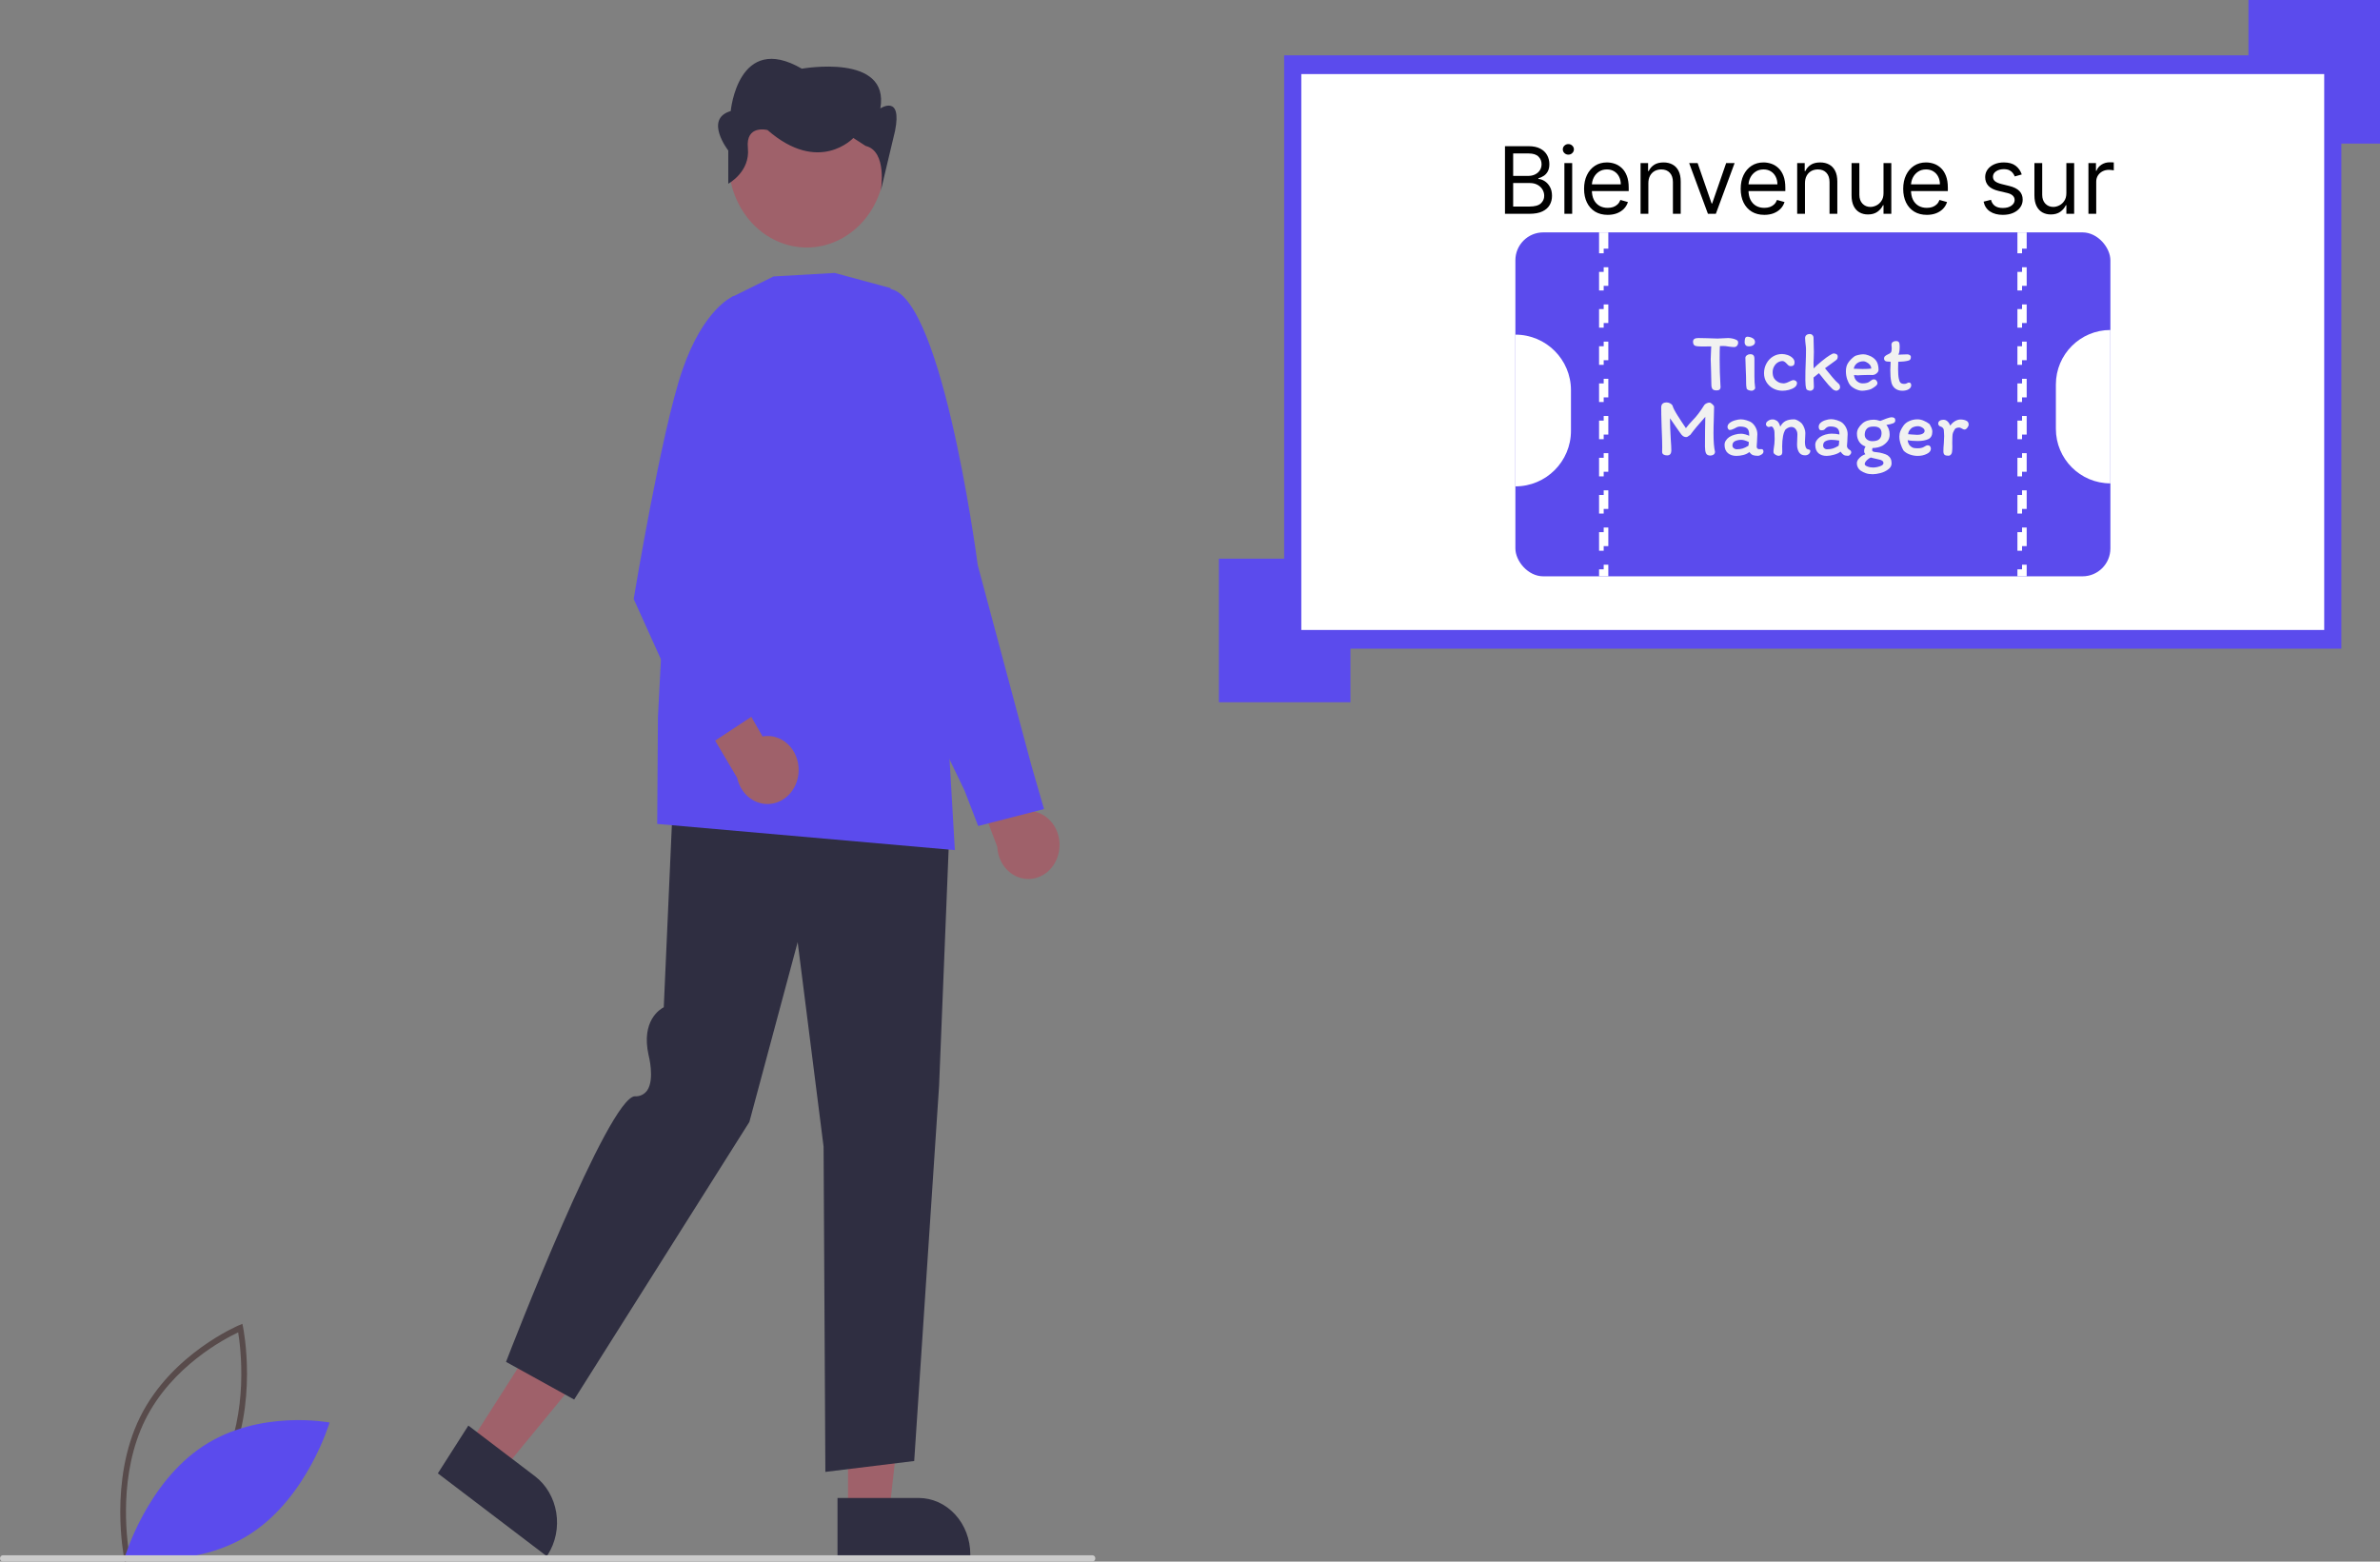 <svg width="256" height="168" viewBox="0 0 256 168" fill="none" xmlns="http://www.w3.org/2000/svg">
<rect x="0" y="0" width="256" height="168" fill="#808080" stroke="none"/>
<g clip-path="url(#clip0_5_12)">
<path d="M13.357 167.625C13.339 167.542 11.683 159.298 15.066 152.451C18.448 145.605 25.669 142.585 25.741 142.555L26.071 142.42L26.149 142.796C26.166 142.878 27.823 151.122 24.44 157.969C21.058 164.816 13.837 167.835 13.765 167.865L13.434 168L13.357 167.625ZM25.619 143.336C24.172 144.015 18.464 146.987 15.607 152.77C12.75 158.553 13.612 165.393 13.887 167.084C15.333 166.406 21.039 163.439 23.898 157.65C26.756 151.867 25.894 145.029 25.619 143.336Z" fill="#584B4B"/>
<path d="M21.855 155.567C15.777 159.559 13.435 167.487 13.435 167.487C13.435 167.487 20.95 168.944 27.028 164.953C33.107 160.961 35.448 153.032 35.448 153.032C35.448 153.032 27.934 151.575 21.855 155.567Z" fill="#5B4BED"/>
<path d="M113.909 91.576C114.002 91.054 113.988 90.516 113.87 90C113.751 89.484 113.531 89.002 113.223 88.59C112.916 88.177 112.529 87.843 112.091 87.61C111.652 87.378 111.173 87.254 110.685 87.246L107.87 79.519L103.151 80.241L107.267 91.092C107.309 91.986 107.65 92.833 108.226 93.471C108.802 94.109 109.572 94.495 110.391 94.554C111.209 94.614 112.02 94.344 112.668 93.795C113.317 93.246 113.758 92.457 113.909 91.576Z" fill="#9F616A"/>
<path d="M105.215 88.861L103.753 85.055L94.641 66.124L95.136 31.093L95.231 31.079C101.062 30.238 105.007 59.561 105.172 60.81L110.929 82.302L112.299 87.039L105.215 88.861Z" fill="#5B4BED"/>
<path d="M91.214 162.729L95.644 162.729L97.751 144.077L91.213 144.077L91.214 162.729Z" fill="#9F616A"/>
<path d="M90.084 161.15L98.808 161.15H98.809C100.283 161.15 101.698 161.789 102.74 162.928C103.783 164.066 104.369 165.609 104.369 167.219V167.416L90.084 167.417L90.084 161.15Z" fill="#2F2E41"/>
<path d="M50.478 155.362L54.113 158.126L65.613 144.139L60.248 140.059L50.478 155.362Z" fill="#9F616A"/>
<path d="M50.378 153.361L57.537 158.806L57.537 158.806C58.747 159.726 59.572 161.133 59.831 162.718C60.091 164.302 59.763 165.934 58.92 167.255L58.816 167.417L47.096 158.502L50.378 153.361Z" fill="#2F2E41"/>
<path d="M88.779 158.345L88.587 123.355L85.8 101.354L80.603 120.702L80.593 120.718L61.759 150.562L54.43 146.509L54.47 146.405C54.918 145.243 65.472 117.935 68.308 117.935C68.556 117.954 68.804 117.907 69.031 117.798C69.259 117.689 69.458 117.521 69.613 117.309C70.446 116.095 69.768 113.521 69.761 113.495C68.949 109.82 70.99 108.568 71.397 108.359L72.491 83.715L72.604 83.724L102.255 85.994L101.011 116.805L98.335 157.174L98.243 157.186L88.779 158.345Z" fill="#2F2E41"/>
<path d="M102.708 91.454L102.58 91.443L70.691 88.637L70.77 77.121L72.331 47.051L72.339 47.03L78.695 31.968L83.201 29.741L89.775 29.363L89.791 29.368L95.79 30.99L102.031 79.89L102.708 91.454Z" fill="#5B4BED"/>
<path d="M90.805 25.503C94.874 23.076 96.369 17.508 94.145 13.067C91.921 8.626 86.82 6.994 82.751 9.421C78.682 11.849 77.187 17.417 79.411 21.858C81.635 26.299 86.737 27.931 90.805 25.503Z" fill="#9F616A"/>
<path d="M78.334 19.763V16.192C78.334 16.192 75.696 12.801 78.598 11.947C78.598 11.947 79.389 3.404 86.249 7.39C86.249 7.39 95.746 5.682 94.691 11.662C94.691 11.662 97.065 10.101 96.273 14.087L94.743 20.509C94.743 20.509 95.482 16.267 93.108 15.697L91.789 14.843C91.789 14.843 88.095 18.83 82.555 13.989C82.555 13.989 80.181 13.37 80.445 15.933C80.709 18.496 78.334 19.763 78.334 19.763Z" fill="#2F2E41"/>
<path d="M85.904 82.854C85.909 82.322 85.808 81.796 85.606 81.311C85.405 80.827 85.109 80.396 84.738 80.05C84.368 79.704 83.933 79.451 83.463 79.309C82.994 79.166 82.501 79.138 82.02 79.226L77.981 72.176L73.457 73.81L79.29 83.679C79.478 84.55 79.953 85.316 80.625 85.831C81.296 86.346 82.117 86.575 82.932 86.473C83.748 86.371 84.5 85.947 85.048 85.28C85.596 84.613 85.9 83.75 85.904 82.854Z" fill="#9F616A"/>
<path d="M75.47 80.632L68.162 64.437L68.169 64.397C68.198 64.218 71.14 46.389 73.39 39.836C75.654 33.241 78.753 31.917 78.884 31.864L78.95 31.837L81.728 34.747L77.879 62.792L82.028 76.317L75.47 80.632Z" fill="#5B4BED"/>
<path d="M256 0H241.85V15.445H256V0Z" fill="#5B4BED"/>
<path d="M145.258 60.101H131.108V75.546H145.258V60.101Z" fill="#5B4BED"/>
<path d="M139.05 68.778H250.922V6.962H139.05V68.778Z" fill="white"/>
<path d="M251.845 69.785H138.127V5.954H251.845V69.785ZM139.973 67.771H249.999V7.969H139.973V67.771Z" fill="#5B4BED"/>
<path d="M117.509 167.986H0.308C0.226 167.986 0.148 167.951 0.09 167.888C0.032 167.825 0 167.74 0 167.651C0 167.562 0.032 167.476 0.09 167.413C0.148 167.35 0.226 167.315 0.308 167.315H117.509C117.591 167.315 117.669 167.35 117.727 167.413C117.785 167.476 117.817 167.562 117.817 167.651C117.817 167.74 117.785 167.825 117.727 167.888C117.669 167.951 117.591 167.986 117.509 167.986Z" fill="#CBCBCB"/>
<path d="M161.881 23V15.727H164.423C164.93 15.727 165.348 15.815 165.677 15.99C166.006 16.163 166.251 16.396 166.412 16.69C166.573 16.981 166.653 17.304 166.653 17.659C166.653 17.972 166.598 18.23 166.487 18.433C166.378 18.637 166.233 18.798 166.053 18.916C165.876 19.035 165.683 19.122 165.474 19.179V19.25C165.697 19.264 165.921 19.342 166.146 19.484C166.371 19.626 166.559 19.83 166.71 20.095C166.862 20.36 166.938 20.685 166.938 21.068C166.938 21.433 166.855 21.761 166.689 22.052C166.523 22.343 166.262 22.574 165.904 22.744C165.547 22.915 165.081 23 164.509 23H161.881ZM162.761 22.219H164.509C165.084 22.219 165.492 22.108 165.734 21.885C165.978 21.66 166.099 21.388 166.099 21.068C166.099 20.822 166.037 20.595 165.911 20.386C165.786 20.176 165.607 20.008 165.375 19.882C165.143 19.754 164.868 19.69 164.551 19.69H162.761V22.219ZM162.761 18.923H164.395C164.66 18.923 164.899 18.871 165.112 18.767C165.328 18.663 165.498 18.516 165.624 18.327C165.751 18.137 165.815 17.915 165.815 17.659C165.815 17.34 165.704 17.068 165.482 16.846C165.259 16.621 164.906 16.509 164.423 16.509H162.761V18.923ZM168.271 23V17.546H169.109V23H168.271ZM168.697 16.636C168.534 16.636 168.393 16.581 168.275 16.47C168.158 16.358 168.1 16.224 168.1 16.068C168.1 15.912 168.158 15.778 168.275 15.667C168.393 15.556 168.534 15.5 168.697 15.5C168.86 15.5 169 15.556 169.116 15.667C169.234 15.778 169.294 15.912 169.294 16.068C169.294 16.224 169.234 16.358 169.116 16.47C169 16.581 168.86 16.636 168.697 16.636ZM172.931 23.114C172.405 23.114 171.952 22.998 171.571 22.766C171.192 22.531 170.9 22.204 170.694 21.785C170.49 21.364 170.388 20.874 170.388 20.315C170.388 19.757 170.49 19.264 170.694 18.838C170.9 18.41 171.186 18.076 171.553 17.837C171.922 17.595 172.353 17.474 172.846 17.474C173.13 17.474 173.41 17.522 173.687 17.616C173.964 17.711 174.216 17.865 174.444 18.078C174.671 18.289 174.852 18.568 174.987 18.916C175.122 19.264 175.189 19.693 175.189 20.202V20.557H170.985V19.832H174.337C174.337 19.525 174.276 19.25 174.153 19.009C174.032 18.767 173.859 18.576 173.634 18.437C173.412 18.297 173.149 18.227 172.846 18.227C172.512 18.227 172.223 18.31 171.979 18.476C171.738 18.639 171.552 18.852 171.422 19.115C171.291 19.378 171.226 19.66 171.226 19.96V20.443C171.226 20.855 171.297 21.204 171.439 21.491C171.584 21.775 171.784 21.991 172.04 22.141C172.295 22.287 172.592 22.361 172.931 22.361C173.151 22.361 173.35 22.33 173.528 22.268C173.707 22.204 173.863 22.11 173.993 21.984C174.123 21.857 174.224 21.698 174.295 21.509L175.104 21.736C175.019 22.01 174.876 22.252 174.675 22.46C174.473 22.666 174.225 22.827 173.929 22.943C173.633 23.057 173.3 23.114 172.931 23.114ZM177.302 19.719V23H176.464V17.546H177.274V18.398H177.345C177.473 18.121 177.667 17.898 177.927 17.73C178.188 17.56 178.524 17.474 178.936 17.474C179.305 17.474 179.628 17.55 179.905 17.702C180.182 17.851 180.398 18.078 180.552 18.384C180.706 18.687 180.782 19.07 180.782 19.534V23H179.944V19.591C179.944 19.162 179.833 18.829 179.611 18.59C179.388 18.348 179.083 18.227 178.694 18.227C178.427 18.227 178.188 18.285 177.977 18.401C177.769 18.517 177.604 18.687 177.483 18.909C177.363 19.132 177.302 19.401 177.302 19.719ZM186.579 17.546L184.562 23H183.71L181.692 17.546H182.602L184.107 21.892H184.164L185.67 17.546H186.579ZM189.777 23.114C189.251 23.114 188.798 22.998 188.417 22.766C188.038 22.531 187.745 22.204 187.539 21.785C187.336 21.364 187.234 20.874 187.234 20.315C187.234 19.757 187.336 19.264 187.539 18.838C187.745 18.41 188.032 18.076 188.399 17.837C188.768 17.595 189.199 17.474 189.691 17.474C189.975 17.474 190.256 17.522 190.533 17.616C190.81 17.711 191.062 17.865 191.289 18.078C191.517 18.289 191.698 18.568 191.833 18.916C191.968 19.264 192.035 19.693 192.035 20.202V20.557H187.831V19.832H191.183C191.183 19.525 191.121 19.25 190.998 19.009C190.877 18.767 190.705 18.576 190.48 18.437C190.257 18.297 189.994 18.227 189.691 18.227C189.358 18.227 189.069 18.31 188.825 18.476C188.583 18.639 188.398 18.852 188.267 19.115C188.137 19.378 188.072 19.66 188.072 19.96V20.443C188.072 20.855 188.143 21.204 188.285 21.491C188.43 21.775 188.63 21.991 188.885 22.141C189.141 22.287 189.438 22.361 189.777 22.361C189.997 22.361 190.196 22.33 190.373 22.268C190.553 22.204 190.708 22.11 190.838 21.984C190.969 21.857 191.069 21.698 191.14 21.509L191.95 21.736C191.865 22.01 191.721 22.252 191.52 22.46C191.319 22.666 191.07 22.827 190.775 22.943C190.479 23.057 190.146 23.114 189.777 23.114ZM194.148 19.719V23H193.31V17.546H194.12V18.398H194.191C194.319 18.121 194.513 17.898 194.773 17.73C195.033 17.56 195.37 17.474 195.782 17.474C196.151 17.474 196.474 17.55 196.751 17.702C197.028 17.851 197.243 18.078 197.397 18.384C197.551 18.687 197.628 19.07 197.628 19.534V23H196.79V19.591C196.79 19.162 196.679 18.829 196.456 18.59C196.234 18.348 195.928 18.227 195.54 18.227C195.273 18.227 195.033 18.285 194.823 18.401C194.614 18.517 194.45 18.687 194.329 18.909C194.208 19.132 194.148 19.401 194.148 19.719ZM202.597 20.77V17.546H203.435V23H202.597V22.077H202.54C202.412 22.354 202.214 22.589 201.944 22.783C201.674 22.975 201.333 23.071 200.921 23.071C200.58 23.071 200.277 22.996 200.012 22.847C199.747 22.696 199.538 22.468 199.387 22.166C199.235 21.86 199.16 21.475 199.16 21.011V17.546H199.998V20.954C199.998 21.352 200.109 21.669 200.331 21.906C200.556 22.143 200.843 22.261 201.191 22.261C201.399 22.261 201.611 22.208 201.827 22.102C202.044 21.995 202.227 21.832 202.373 21.611C202.523 21.391 202.597 21.111 202.597 20.77ZM207.257 23.114C206.732 23.114 206.278 22.998 205.897 22.766C205.518 22.531 205.226 22.204 205.02 21.785C204.816 21.364 204.714 20.874 204.714 20.315C204.714 19.757 204.816 19.264 205.02 18.838C205.226 18.41 205.512 18.076 205.879 17.837C206.249 17.595 206.679 17.474 207.172 17.474C207.456 17.474 207.737 17.522 208.013 17.616C208.29 17.711 208.543 17.865 208.77 18.078C208.997 18.289 209.178 18.568 209.313 18.916C209.448 19.264 209.516 19.693 209.516 20.202V20.557H205.311V19.832H208.663C208.663 19.525 208.602 19.25 208.479 19.009C208.358 18.767 208.185 18.576 207.96 18.437C207.738 18.297 207.475 18.227 207.172 18.227C206.838 18.227 206.549 18.31 206.305 18.476C206.064 18.639 205.878 18.852 205.748 19.115C205.618 19.378 205.553 19.66 205.553 19.96V20.443C205.553 20.855 205.624 21.204 205.766 21.491C205.91 21.775 206.11 21.991 206.366 22.141C206.621 22.287 206.919 22.361 207.257 22.361C207.477 22.361 207.676 22.33 207.854 22.268C208.034 22.204 208.189 22.11 208.319 21.984C208.449 21.857 208.55 21.698 208.621 21.509L209.43 21.736C209.345 22.01 209.202 22.252 209.001 22.46C208.799 22.666 208.551 22.827 208.255 22.943C207.959 23.057 207.626 23.114 207.257 23.114ZM217.467 18.767L216.714 18.98C216.666 18.855 216.597 18.733 216.504 18.614C216.414 18.494 216.291 18.394 216.135 18.316C215.979 18.238 215.779 18.199 215.535 18.199C215.201 18.199 214.923 18.276 214.7 18.43C214.48 18.581 214.37 18.774 214.37 19.009C214.37 19.217 214.446 19.381 214.597 19.502C214.749 19.623 214.986 19.724 215.308 19.804L216.117 20.003C216.605 20.121 216.968 20.302 217.207 20.546C217.446 20.788 217.566 21.099 217.566 21.48C217.566 21.793 217.476 22.072 217.296 22.318C217.119 22.564 216.87 22.759 216.55 22.901C216.231 23.043 215.859 23.114 215.435 23.114C214.879 23.114 214.419 22.993 214.054 22.751C213.689 22.51 213.459 22.157 213.362 21.693L214.157 21.494C214.233 21.788 214.376 22.008 214.587 22.155C214.8 22.302 215.078 22.375 215.421 22.375C215.812 22.375 216.122 22.292 216.352 22.126C216.584 21.958 216.7 21.757 216.7 21.523C216.7 21.333 216.633 21.175 216.501 21.047C216.368 20.917 216.165 20.82 215.89 20.756L214.981 20.543C214.481 20.424 214.114 20.241 213.88 19.992C213.648 19.741 213.532 19.428 213.532 19.051C213.532 18.743 213.618 18.471 213.791 18.234C213.966 17.998 214.204 17.812 214.505 17.677C214.808 17.542 215.151 17.474 215.535 17.474C216.075 17.474 216.498 17.593 216.806 17.829C217.116 18.066 217.336 18.379 217.467 18.767ZM222.265 20.77V17.546H223.103V23H222.265V22.077H222.208C222.08 22.354 221.882 22.589 221.612 22.783C221.342 22.975 221.001 23.071 220.589 23.071C220.248 23.071 219.945 22.996 219.68 22.847C219.415 22.696 219.206 22.468 219.055 22.166C218.903 21.86 218.828 21.475 218.828 21.011V17.546H219.666V20.954C219.666 21.352 219.777 21.669 219.999 21.906C220.224 22.143 220.511 22.261 220.859 22.261C221.067 22.261 221.279 22.208 221.494 22.102C221.712 21.995 221.895 21.832 222.041 21.611C222.191 21.391 222.265 21.111 222.265 20.77ZM224.638 23V17.546H225.448V18.369H225.505C225.604 18.099 225.784 17.88 226.044 17.712C226.305 17.544 226.598 17.46 226.925 17.46C226.987 17.46 227.064 17.461 227.156 17.464C227.248 17.466 227.318 17.47 227.365 17.474V18.327C227.337 18.32 227.272 18.309 227.17 18.295C227.071 18.278 226.965 18.27 226.854 18.27C226.589 18.27 226.352 18.326 226.144 18.437C225.938 18.546 225.775 18.697 225.654 18.891C225.535 19.083 225.476 19.302 225.476 19.548V23H224.638Z" fill="black"/>
<rect x="163" y="25" width="64" height="37" rx="3" fill="#5B4BED"/>
<path d="M182.109 36.753C182.109 36.495 182.298 36.366 182.676 36.366C182.838 36.366 183.147 36.372 183.603 36.384C184.107 36.408 184.488 36.42 184.746 36.42C184.956 36.42 185.211 36.408 185.511 36.384C185.715 36.372 185.844 36.366 185.898 36.366C186.228 36.378 186.507 36.438 186.735 36.546C186.801 36.576 186.855 36.612 186.897 36.654C186.939 36.696 186.96 36.765 186.96 36.861C186.96 36.993 186.918 37.107 186.834 37.203C186.75 37.293 186.648 37.338 186.528 37.338C186.396 37.338 186.204 37.32 185.952 37.284C185.73 37.242 185.535 37.221 185.367 37.221C185.205 37.221 185.082 37.224 184.998 37.23C184.98 37.428 184.971 37.902 184.971 38.652C184.971 39.546 184.998 40.452 185.052 41.37L185.07 41.631C185.07 41.877 184.929 42 184.647 42C184.425 42 184.275 41.949 184.197 41.847C184.119 41.739 184.08 41.577 184.08 41.361C184.08 40.935 184.068 40.404 184.044 39.768C184.02 39.24 184.008 38.865 184.008 38.643C184.008 38.493 184.026 38.034 184.062 37.266L183.009 37.275C182.673 37.275 182.439 37.245 182.307 37.185C182.175 37.119 182.109 36.975 182.109 36.753ZM187.991 36.222C188.201 36.24 188.384 36.297 188.54 36.393C188.696 36.483 188.774 36.621 188.774 36.807C188.774 36.945 188.708 37.056 188.576 37.14C188.45 37.218 188.297 37.257 188.117 37.257C187.943 37.257 187.823 37.212 187.757 37.122C187.691 37.032 187.658 36.939 187.658 36.843C187.658 36.663 187.676 36.513 187.712 36.393C187.754 36.273 187.847 36.216 187.991 36.222ZM188.711 40.209V40.47C188.711 40.704 188.717 40.926 188.729 41.136C188.747 41.34 188.768 41.547 188.792 41.757C188.786 41.817 188.741 41.88 188.657 41.946C188.573 42.006 188.498 42.036 188.432 42.036C188.318 42.036 188.201 42.015 188.081 41.973C187.967 41.925 187.898 41.868 187.874 41.802C187.838 41.61 187.82 41.439 187.82 41.289C187.82 40.797 187.805 40.245 187.775 39.633C187.751 39.093 187.739 38.715 187.739 38.499C187.739 38.391 187.793 38.298 187.901 38.22C188.009 38.142 188.123 38.103 188.243 38.103C188.417 38.103 188.537 38.142 188.603 38.22C188.675 38.298 188.711 38.421 188.711 38.589V40.209ZM193.029 38.994C193.029 39.258 192.894 39.39 192.624 39.39C192.534 39.39 192.459 39.369 192.399 39.327C192.339 39.285 192.273 39.222 192.201 39.138C192.021 38.94 191.865 38.841 191.733 38.841C191.559 38.841 191.388 38.892 191.22 38.994C191.058 39.096 190.926 39.24 190.824 39.426C190.722 39.612 190.671 39.819 190.671 40.047C190.671 40.299 190.719 40.509 190.815 40.677C190.917 40.845 191.073 40.989 191.283 41.109C191.361 41.151 191.451 41.184 191.553 41.208C191.661 41.232 191.754 41.244 191.832 41.244C192.006 41.244 192.225 41.175 192.489 41.037C192.585 40.989 192.666 40.953 192.732 40.929C192.798 40.905 192.867 40.893 192.939 40.893C193.005 40.893 193.08 40.923 193.164 40.983C193.248 41.043 193.29 41.118 193.29 41.208C193.29 41.388 193.206 41.541 193.038 41.667C192.87 41.787 192.663 41.88 192.417 41.946C192.177 42.006 191.946 42.036 191.724 42.036C191.37 42.036 191.04 41.955 190.734 41.793C190.434 41.631 190.194 41.409 190.014 41.127C189.834 40.839 189.744 40.515 189.744 40.155C189.744 39.771 189.831 39.42 190.005 39.102C190.179 38.784 190.413 38.535 190.707 38.355C191.001 38.175 191.322 38.085 191.67 38.085C191.868 38.085 192.072 38.121 192.282 38.193C192.492 38.265 192.669 38.37 192.813 38.508C192.957 38.646 193.029 38.808 193.029 38.994ZM197.662 41.181C197.764 41.259 197.833 41.334 197.869 41.406C197.905 41.478 197.923 41.568 197.923 41.676C197.923 41.766 197.875 41.85 197.779 41.928C197.689 42 197.605 42.036 197.527 42.036C197.461 42.036 197.383 42.015 197.293 41.973C197.203 41.931 197.134 41.883 197.086 41.829C197.02 41.775 196.891 41.643 196.699 41.433C196.513 41.223 196.375 41.058 196.285 40.938C196.069 40.668 195.961 40.533 195.961 40.533L195.646 40.146L195.07 40.614L195.106 41.595C195.106 41.757 195.064 41.871 194.98 41.937C194.902 42.003 194.824 42.036 194.746 42.036C194.632 42.036 194.53 42.015 194.44 41.973C194.356 41.931 194.305 41.883 194.287 41.829C194.221 41.589 194.188 41.274 194.188 40.884C194.188 40.152 194.2 39.567 194.224 39.129C194.248 38.583 194.26 38.067 194.26 37.581C194.26 37.431 194.242 37.224 194.206 36.96C194.2 36.906 194.191 36.819 194.179 36.699C194.167 36.579 194.161 36.471 194.161 36.375C194.161 36.237 194.206 36.129 194.296 36.051C194.392 35.973 194.515 35.934 194.665 35.934C194.785 35.934 194.881 35.973 194.953 36.051C195.031 36.123 195.07 36.225 195.07 36.357C195.07 36.555 195.076 36.816 195.088 37.14C195.1 37.464 195.106 37.701 195.106 37.851C195.106 38.037 195.1 38.286 195.088 38.598C195.076 38.766 195.07 38.892 195.07 38.976C195.07 39.24 195.073 39.459 195.079 39.633C195.295 39.411 195.583 39.153 195.943 38.859C196.309 38.559 196.594 38.349 196.798 38.229C197.026 38.091 197.164 38.022 197.212 38.022C197.338 38.022 197.446 38.049 197.536 38.103C197.626 38.157 197.671 38.238 197.671 38.346C197.671 38.454 197.656 38.538 197.626 38.598C197.596 38.652 197.542 38.709 197.464 38.769L196.303 39.615C196.561 39.933 196.828 40.257 197.104 40.587C197.38 40.911 197.566 41.109 197.662 41.181ZM198.551 39.939C198.551 39.573 198.632 39.27 198.794 39.03C198.956 38.784 199.181 38.553 199.469 38.337C199.553 38.277 199.694 38.226 199.892 38.184C200.09 38.136 200.264 38.112 200.414 38.112C200.594 38.112 200.783 38.151 200.981 38.229C201.185 38.301 201.35 38.385 201.476 38.481C201.698 38.643 201.851 38.832 201.935 39.048C202.019 39.258 202.061 39.51 202.061 39.804C202.061 39.93 201.989 40.053 201.845 40.173C201.707 40.287 201.557 40.344 201.395 40.344L201.053 40.335C200.879 40.335 200.63 40.341 200.306 40.353L200.117 40.362C199.985 40.374 199.886 40.38 199.82 40.38C199.724 40.38 199.592 40.368 199.424 40.344C199.448 40.626 199.553 40.848 199.739 41.01C199.925 41.166 200.126 41.244 200.342 41.244C200.72 41.244 200.984 41.169 201.134 41.019C201.26 40.929 201.344 40.872 201.386 40.848C201.428 40.824 201.494 40.812 201.584 40.812C201.68 40.812 201.764 40.857 201.836 40.947C201.908 41.037 201.944 41.127 201.944 41.217C201.944 41.319 201.881 41.424 201.755 41.532C201.635 41.634 201.47 41.742 201.26 41.856C201.146 41.904 200.99 41.946 200.792 41.982C200.594 42.018 200.429 42.036 200.297 42.036C200.087 42.036 199.853 41.976 199.595 41.856C199.337 41.73 199.145 41.592 199.019 41.442C198.893 41.292 198.782 41.079 198.686 40.803C198.596 40.527 198.551 40.239 198.551 39.939ZM200.342 39.696C200.768 39.696 201.08 39.681 201.278 39.651C201.266 39.477 201.212 39.336 201.116 39.228C201.02 39.114 200.888 39.018 200.72 38.94C200.666 38.916 200.618 38.898 200.576 38.886C200.534 38.874 200.486 38.868 200.432 38.868C200.156 38.868 199.922 38.943 199.73 39.093C199.544 39.243 199.433 39.435 199.397 39.669C199.697 39.687 200.012 39.696 200.342 39.696ZM202.931 38.886C202.847 38.874 202.778 38.838 202.724 38.778C202.676 38.718 202.652 38.646 202.652 38.562C202.652 38.52 202.661 38.475 202.679 38.427C202.703 38.379 202.736 38.337 202.778 38.301C202.856 38.235 202.961 38.172 203.093 38.112C203.231 38.058 203.33 37.992 203.39 37.914C203.45 37.836 203.48 37.689 203.48 37.473C203.48 37.383 203.474 37.305 203.462 37.239C203.456 37.173 203.453 37.122 203.453 37.086C203.453 36.954 203.501 36.855 203.597 36.789C203.693 36.723 203.804 36.69 203.93 36.69C204.086 36.69 204.191 36.729 204.245 36.807C204.305 36.885 204.335 37.029 204.335 37.239C204.335 37.443 204.326 37.62 204.308 37.77C204.29 37.914 204.251 38.043 204.191 38.157C204.275 38.157 204.413 38.151 204.605 38.139C204.869 38.127 205.052 38.121 205.154 38.121C205.256 38.121 205.346 38.148 205.424 38.202C205.502 38.25 205.541 38.319 205.541 38.409C205.541 38.535 205.514 38.628 205.46 38.688C205.406 38.748 205.328 38.787 205.226 38.805C204.98 38.871 204.632 38.91 204.182 38.922C204.17 39.156 204.164 39.411 204.164 39.687C204.164 40.149 204.191 40.503 204.245 40.749C204.281 40.941 204.341 41.082 204.425 41.172C204.515 41.256 204.647 41.298 204.821 41.298C204.911 41.298 204.983 41.286 205.037 41.262C205.097 41.238 205.13 41.223 205.136 41.217C205.208 41.175 205.274 41.154 205.334 41.154C205.418 41.154 205.478 41.181 205.514 41.235C205.556 41.289 205.577 41.361 205.577 41.451C205.577 41.619 205.487 41.76 205.307 41.874C205.127 41.982 204.896 42.036 204.614 42.036C204.296 42.036 204.026 41.943 203.804 41.757C203.588 41.565 203.459 41.313 203.417 41.001C203.357 40.719 203.327 40.323 203.327 39.813C203.327 39.591 203.339 39.294 203.363 38.922L202.931 38.886ZM183.878 43.312C183.962 43.312 184.064 43.369 184.184 43.483C184.31 43.591 184.373 43.684 184.373 43.762C184.373 44.128 184.361 44.629 184.337 45.265C184.331 45.421 184.325 45.61 184.319 45.832C184.313 46.048 184.31 46.3 184.31 46.588C184.31 47.5 184.364 48.172 184.472 48.604C184.466 48.748 184.409 48.853 184.301 48.919C184.193 48.979 184.085 49.009 183.977 49.009C183.737 49.009 183.578 48.925 183.5 48.757C183.428 48.589 183.392 48.349 183.392 48.037C183.392 46.879 183.404 45.814 183.428 44.842C182.738 45.61 182.201 46.255 181.817 46.777C181.817 46.777 181.763 46.813 181.655 46.885C181.553 46.975 181.469 47.02 181.403 47.02C181.247 47.02 181.118 46.981 181.016 46.903C180.914 46.825 180.815 46.711 180.719 46.561L180.287 45.949C179.987 45.529 179.768 45.211 179.63 44.995C179.63 45.547 179.657 46.297 179.711 47.245C179.753 47.791 179.774 48.202 179.774 48.478C179.774 48.622 179.738 48.745 179.666 48.847C179.594 48.943 179.48 48.991 179.324 48.991C179.168 48.991 179.039 48.961 178.937 48.901C178.841 48.841 178.79 48.751 178.784 48.631C178.79 48.529 178.793 48.361 178.793 48.127C178.793 47.659 178.778 47.089 178.748 46.417L178.73 45.931L178.712 45.301C178.706 45.115 178.7 44.899 178.694 44.653C178.688 44.401 178.685 44.128 178.685 43.834C178.685 43.474 178.88 43.294 179.27 43.294C179.39 43.294 179.51 43.324 179.63 43.384C179.756 43.444 179.849 43.531 179.909 43.645C179.957 43.855 180.134 44.203 180.44 44.689C180.746 45.175 181.046 45.631 181.34 46.057C181.604 45.721 181.82 45.469 181.988 45.301C182.276 45.007 182.513 44.734 182.699 44.482C182.891 44.23 183.098 43.927 183.32 43.573C183.374 43.501 183.452 43.441 183.554 43.393C183.656 43.339 183.764 43.312 183.878 43.312ZM189.684 48.568C189.684 48.7 189.612 48.811 189.468 48.901C189.33 48.991 189.201 49.036 189.081 49.036C188.853 49.036 188.67 49.009 188.532 48.955C188.4 48.895 188.277 48.787 188.163 48.631C188.007 48.769 187.794 48.874 187.524 48.946C187.254 49.012 187.005 49.045 186.777 49.045C186.405 49.045 186.099 48.946 185.859 48.748C185.619 48.544 185.499 48.247 185.499 47.857C185.499 47.689 185.544 47.536 185.634 47.398C185.724 47.254 185.847 47.128 186.003 47.02C186.177 46.906 186.375 46.819 186.597 46.759C186.819 46.693 187.05 46.66 187.29 46.66C187.416 46.66 187.566 46.684 187.74 46.732C187.914 46.78 188.049 46.831 188.145 46.885V46.741C188.145 46.417 188.067 46.195 187.911 46.075C187.755 45.949 187.503 45.886 187.155 45.886C187.053 45.886 186.951 45.907 186.849 45.949C186.753 45.991 186.642 46.048 186.516 46.12C186.348 46.21 186.189 46.255 186.039 46.255C185.985 46.255 185.934 46.219 185.886 46.147C185.838 46.069 185.814 46 185.814 45.94C185.814 45.766 185.895 45.616 186.057 45.49C186.225 45.364 186.423 45.271 186.651 45.211C186.879 45.145 187.083 45.112 187.263 45.112C187.443 45.112 187.65 45.148 187.884 45.22C188.118 45.286 188.31 45.379 188.46 45.499C188.64 45.655 188.778 45.838 188.874 46.048C188.976 46.252 189.027 46.477 189.027 46.723C189.027 46.801 189.021 46.918 189.009 47.074C188.997 47.242 188.991 47.386 188.991 47.506C188.991 47.56 188.985 47.641 188.973 47.749C188.961 47.881 188.955 47.986 188.955 48.064C188.955 48.136 188.982 48.199 189.036 48.253C189.09 48.301 189.153 48.325 189.225 48.325L189.477 48.316C189.543 48.316 189.594 48.34 189.63 48.388C189.666 48.436 189.684 48.496 189.684 48.568ZM186.786 48.334C187.044 48.334 187.26 48.307 187.434 48.253C187.608 48.199 187.818 48.1 188.064 47.956C188.088 47.854 188.103 47.719 188.109 47.551C187.779 47.395 187.506 47.317 187.29 47.317C187.044 47.317 186.825 47.362 186.633 47.452C186.441 47.542 186.345 47.701 186.345 47.929C186.345 48.043 186.393 48.139 186.489 48.217C186.585 48.295 186.684 48.334 186.786 48.334ZM194.387 48.307C194.417 48.319 194.465 48.334 194.531 48.352C194.597 48.37 194.645 48.388 194.675 48.406C194.705 48.424 194.72 48.451 194.72 48.487C194.726 48.631 194.672 48.751 194.558 48.847C194.45 48.937 194.321 48.982 194.171 48.982C193.937 48.982 193.754 48.919 193.622 48.793C193.49 48.667 193.394 48.475 193.334 48.217C193.31 48.115 193.298 47.974 193.298 47.794C193.298 47.692 193.304 47.527 193.316 47.299C193.328 47.059 193.334 46.867 193.334 46.723C193.334 46.513 193.274 46.33 193.154 46.174C193.04 46.012 192.878 45.931 192.668 45.931C192.542 45.931 192.41 45.97 192.272 46.048C192.134 46.12 192.038 46.21 191.984 46.318C191.894 46.492 191.831 46.681 191.795 46.885C191.729 47.245 191.696 47.62 191.696 48.01C191.696 48.196 191.699 48.34 191.705 48.442C191.705 48.466 191.705 48.514 191.705 48.586C191.711 48.652 191.705 48.715 191.687 48.775C191.675 48.829 191.651 48.88 191.615 48.928C191.585 48.958 191.537 48.982 191.471 49C191.411 49.024 191.354 49.036 191.3 49.036C191.216 49.036 191.111 49 190.985 48.928C190.859 48.856 190.787 48.775 190.769 48.685L190.76 48.532C190.76 48.478 190.766 48.415 190.778 48.343C190.85 47.923 190.886 47.557 190.886 47.245C190.886 47.107 190.883 46.999 190.877 46.921L190.868 46.498C190.868 46.354 190.832 46.216 190.76 46.084C190.688 45.946 190.604 45.877 190.508 45.877C190.478 45.877 190.436 45.889 190.382 45.913C190.328 45.931 190.283 45.94 190.247 45.94C190.187 45.94 190.121 45.91 190.049 45.85C189.983 45.79 189.95 45.727 189.95 45.661C189.95 45.535 189.992 45.433 190.076 45.355C190.166 45.283 190.253 45.226 190.337 45.184C190.427 45.142 190.529 45.121 190.643 45.121C190.739 45.121 190.817 45.13 190.877 45.148C190.937 45.166 191.018 45.205 191.12 45.265C191.174 45.295 191.237 45.361 191.309 45.463C191.381 45.565 191.441 45.709 191.489 45.895C191.645 45.607 191.837 45.406 192.065 45.292C192.299 45.172 192.596 45.112 192.956 45.112C193.094 45.112 193.241 45.157 193.397 45.247C193.559 45.337 193.697 45.442 193.811 45.562C193.919 45.694 194.009 45.859 194.081 46.057C194.153 46.249 194.189 46.423 194.189 46.579C194.189 46.669 194.183 46.816 194.171 47.02C194.153 47.182 194.144 47.353 194.144 47.533C194.144 47.953 194.225 48.211 194.387 48.307ZM198.792 49.036C198.588 49.036 198.432 49.006 198.324 48.946C198.216 48.88 198.099 48.76 197.973 48.586C197.817 48.724 197.583 48.835 197.271 48.919C196.965 49.003 196.701 49.045 196.479 49.045C196.113 49.045 195.816 48.946 195.588 48.748C195.366 48.544 195.255 48.247 195.255 47.857C195.255 47.689 195.3 47.536 195.39 47.398C195.486 47.254 195.609 47.128 195.759 47.02C195.927 46.906 196.125 46.816 196.353 46.75C196.587 46.684 196.8 46.651 196.992 46.651C197.316 46.651 197.604 46.681 197.856 46.741V46.732C197.856 46.408 197.775 46.186 197.613 46.066C197.457 45.94 197.205 45.877 196.857 45.877C196.635 45.877 196.443 45.976 196.281 46.174C196.221 46.252 196.095 46.291 195.903 46.291C195.807 46.291 195.735 46.252 195.687 46.174C195.645 46.09 195.624 46.006 195.624 45.922C195.624 45.748 195.696 45.598 195.84 45.472C195.99 45.346 196.17 45.253 196.38 45.193C196.59 45.127 196.785 45.094 196.965 45.094C197.139 45.094 197.346 45.13 197.586 45.202C197.826 45.274 198.021 45.37 198.171 45.49C198.351 45.646 198.489 45.829 198.585 46.039C198.687 46.243 198.738 46.468 198.738 46.714C198.738 46.792 198.732 46.909 198.72 47.065C198.708 47.245 198.702 47.392 198.702 47.506C198.702 47.56 198.696 47.629 198.684 47.713C198.672 47.821 198.666 47.911 198.666 47.983C198.666 48.061 198.69 48.136 198.738 48.208C198.786 48.28 198.852 48.34 198.936 48.388C199.014 48.43 199.065 48.475 199.089 48.523C199.113 48.571 199.125 48.625 199.125 48.685C199.125 48.745 199.086 48.82 199.008 48.91C198.936 48.994 198.864 49.036 198.792 49.036ZM196.992 47.317C196.758 47.317 196.551 47.362 196.371 47.452C196.191 47.542 196.101 47.701 196.101 47.929C196.101 48.043 196.14 48.139 196.218 48.217C196.302 48.295 196.392 48.334 196.488 48.334C196.746 48.334 196.962 48.307 197.136 48.253C197.31 48.199 197.52 48.1 197.766 47.956C197.796 47.86 197.814 47.725 197.82 47.551C197.82 47.485 197.823 47.434 197.829 47.398C197.505 47.344 197.226 47.317 196.992 47.317ZM203.257 46.741C203.257 47.017 203.188 47.251 203.05 47.443C202.912 47.629 202.729 47.794 202.501 47.938C202.189 48.106 201.826 48.193 201.412 48.199C201.388 48.271 201.376 48.346 201.376 48.424C201.376 48.496 201.415 48.55 201.493 48.586C201.577 48.616 201.724 48.64 201.934 48.658C202.108 48.67 202.303 48.709 202.519 48.775C202.741 48.835 202.915 48.904 203.041 48.982C203.197 49.096 203.305 49.219 203.365 49.351C203.431 49.483 203.464 49.648 203.464 49.846C203.464 50.104 203.344 50.32 203.104 50.494C202.87 50.674 202.594 50.806 202.276 50.89C201.958 50.974 201.679 51.016 201.439 51.016C201.151 51.016 200.905 50.98 200.701 50.908C200.503 50.842 200.314 50.749 200.134 50.629C200.008 50.539 199.909 50.425 199.837 50.287C199.765 50.149 199.729 50.005 199.729 49.855C199.729 49.705 199.777 49.561 199.873 49.423C199.975 49.285 200.098 49.165 200.242 49.063C200.386 48.967 200.521 48.901 200.647 48.865C200.599 48.805 200.563 48.754 200.539 48.712C200.521 48.664 200.512 48.61 200.512 48.55C200.512 48.346 200.563 48.175 200.665 48.037C200.377 47.941 200.149 47.77 199.981 47.524C199.819 47.278 199.738 46.99 199.738 46.66C199.738 46.444 199.789 46.249 199.891 46.075C199.993 45.895 200.134 45.724 200.314 45.562C200.62 45.286 201.043 45.148 201.583 45.148C201.655 45.148 201.754 45.16 201.88 45.184C202.006 45.208 202.129 45.241 202.249 45.283C202.441 45.199 202.666 45.112 202.924 45.022C203.182 44.932 203.356 44.887 203.446 44.887C203.584 44.887 203.686 44.911 203.752 44.959C203.824 45.001 203.86 45.097 203.86 45.247C203.86 45.385 203.779 45.484 203.617 45.544C203.461 45.604 203.224 45.661 202.906 45.715C203.14 45.997 203.257 46.339 203.257 46.741ZM201.385 47.461C201.733 47.461 201.985 47.389 202.141 47.245C202.303 47.101 202.384 46.885 202.384 46.597C202.384 46.123 202.105 45.886 201.547 45.886C201.331 45.886 201.16 45.91 201.034 45.958C200.914 46.006 200.815 46.087 200.737 46.201C200.629 46.345 200.575 46.54 200.575 46.786C200.575 46.978 200.653 47.14 200.809 47.272C200.971 47.398 201.163 47.461 201.385 47.461ZM200.575 49.918C200.575 50.02 200.668 50.107 200.854 50.179C201.046 50.257 201.25 50.296 201.466 50.296C201.706 50.296 201.952 50.251 202.204 50.161C202.462 50.077 202.591 49.963 202.591 49.819C202.591 49.609 202.405 49.474 202.033 49.414C201.901 49.39 201.709 49.345 201.457 49.279C201.427 49.273 201.391 49.264 201.349 49.252C201.313 49.24 201.274 49.228 201.232 49.216C201.1 49.264 200.956 49.363 200.8 49.513C200.65 49.669 200.575 49.804 200.575 49.918ZM204.3 46.966C204.3 46.75 204.339 46.549 204.417 46.363C204.495 46.171 204.609 45.973 204.759 45.769C204.909 45.565 205.116 45.406 205.38 45.292C205.644 45.172 205.932 45.112 206.244 45.112C206.484 45.112 206.715 45.163 206.937 45.265C207.165 45.361 207.369 45.481 207.549 45.625C207.573 45.667 207.615 45.745 207.675 45.859C207.735 45.967 207.777 46.066 207.801 46.156C207.831 46.246 207.846 46.339 207.846 46.435C207.846 46.837 207.699 47.107 207.405 47.245C207.111 47.377 206.739 47.443 206.289 47.443C205.839 47.443 205.473 47.413 205.191 47.353C205.203 47.467 205.233 47.581 205.281 47.695C205.329 47.809 205.386 47.896 205.452 47.956C205.572 48.07 205.689 48.145 205.803 48.181C205.923 48.211 206.082 48.226 206.28 48.226C206.58 48.226 206.814 48.169 206.982 48.055C207.138 47.953 207.258 47.902 207.342 47.902C207.456 47.902 207.543 47.938 207.603 48.01C207.663 48.076 207.693 48.163 207.693 48.271C207.693 48.499 207.546 48.685 207.252 48.829C206.964 48.973 206.637 49.045 206.271 49.045C205.983 49.045 205.698 48.994 205.416 48.892C205.134 48.79 204.909 48.646 204.741 48.46C204.627 48.268 204.525 48.034 204.435 47.758C204.345 47.482 204.3 47.218 204.3 46.966ZM206.28 45.85C206.148 45.85 206.01 45.874 205.866 45.922C205.728 45.964 205.62 46.03 205.542 46.12C205.446 46.222 205.374 46.315 205.326 46.399C205.284 46.483 205.257 46.588 205.245 46.714C205.311 46.714 205.374 46.717 205.434 46.723C205.494 46.729 205.551 46.735 205.605 46.741C205.869 46.765 206.067 46.777 206.199 46.777C206.463 46.777 206.664 46.738 206.802 46.66C206.946 46.582 207.018 46.477 207.018 46.345C207.018 46.219 206.937 46.105 206.775 46.003C206.619 45.901 206.454 45.85 206.28 45.85ZM209.964 48.64C209.952 48.742 209.91 48.832 209.838 48.91C209.766 48.988 209.673 49.027 209.559 49.027C209.379 49.027 209.247 48.994 209.163 48.928C209.079 48.856 209.037 48.727 209.037 48.541C209.037 48.289 209.052 48.013 209.082 47.713C209.106 47.365 209.118 47.098 209.118 46.912C209.118 46.816 209.112 46.696 209.1 46.552C209.088 46.42 209.082 46.321 209.082 46.255C209.064 46.153 209.022 46.072 208.956 46.012C208.896 45.952 208.8 45.901 208.668 45.859C208.614 45.835 208.569 45.796 208.533 45.742C208.497 45.682 208.479 45.628 208.479 45.58C208.479 45.442 208.533 45.337 208.641 45.265C208.749 45.193 208.881 45.157 209.037 45.157C209.211 45.157 209.361 45.217 209.487 45.337C209.613 45.457 209.709 45.607 209.775 45.787C209.913 45.589 210.081 45.43 210.279 45.31C210.483 45.19 210.681 45.13 210.873 45.13C211.119 45.13 211.326 45.172 211.494 45.256C211.668 45.334 211.755 45.472 211.755 45.67C211.755 45.784 211.704 45.904 211.602 46.03C211.506 46.15 211.407 46.21 211.305 46.21C211.227 46.21 211.134 46.174 211.026 46.102C210.984 46.072 210.936 46.048 210.882 46.03C210.834 46.006 210.783 45.994 210.729 45.994C210.633 45.994 210.543 46.009 210.459 46.039C210.375 46.069 210.318 46.105 210.288 46.147C210.192 46.297 210.12 46.432 210.072 46.552C210.03 46.672 210.009 46.801 210.009 46.939C210.009 47.041 210.006 47.122 210 47.182L209.991 47.695L210 48.037C210 48.289 209.988 48.49 209.964 48.64Z" fill="#F1F1F1"/>
<rect x="172.249" y="25.249" width="0.498" height="36.502" stroke="white" stroke-width="0.498" stroke-dasharray="2 2"/>
<rect x="217.249" y="25.249" width="0.498" height="36.502" stroke="white" stroke-width="0.498" stroke-dasharray="2 2"/>
<path d="M227 35.5V35.5C223.762 35.5 221.137 38.125 221.137 41.363V46.137C221.137 49.375 223.762 52 227 52V52V35.5Z" fill="white"/>
<path d="M163 36V36C166.301 36 168.978 38.676 168.978 41.978V46.346C168.978 49.647 166.301 52.324 163 52.324V52.324V36Z" fill="white"/>
</g>
<defs>
<clipPath id="clip0_5_12">
<rect width="256" height="168" fill="white"/>
</clipPath>
</defs>
</svg>
